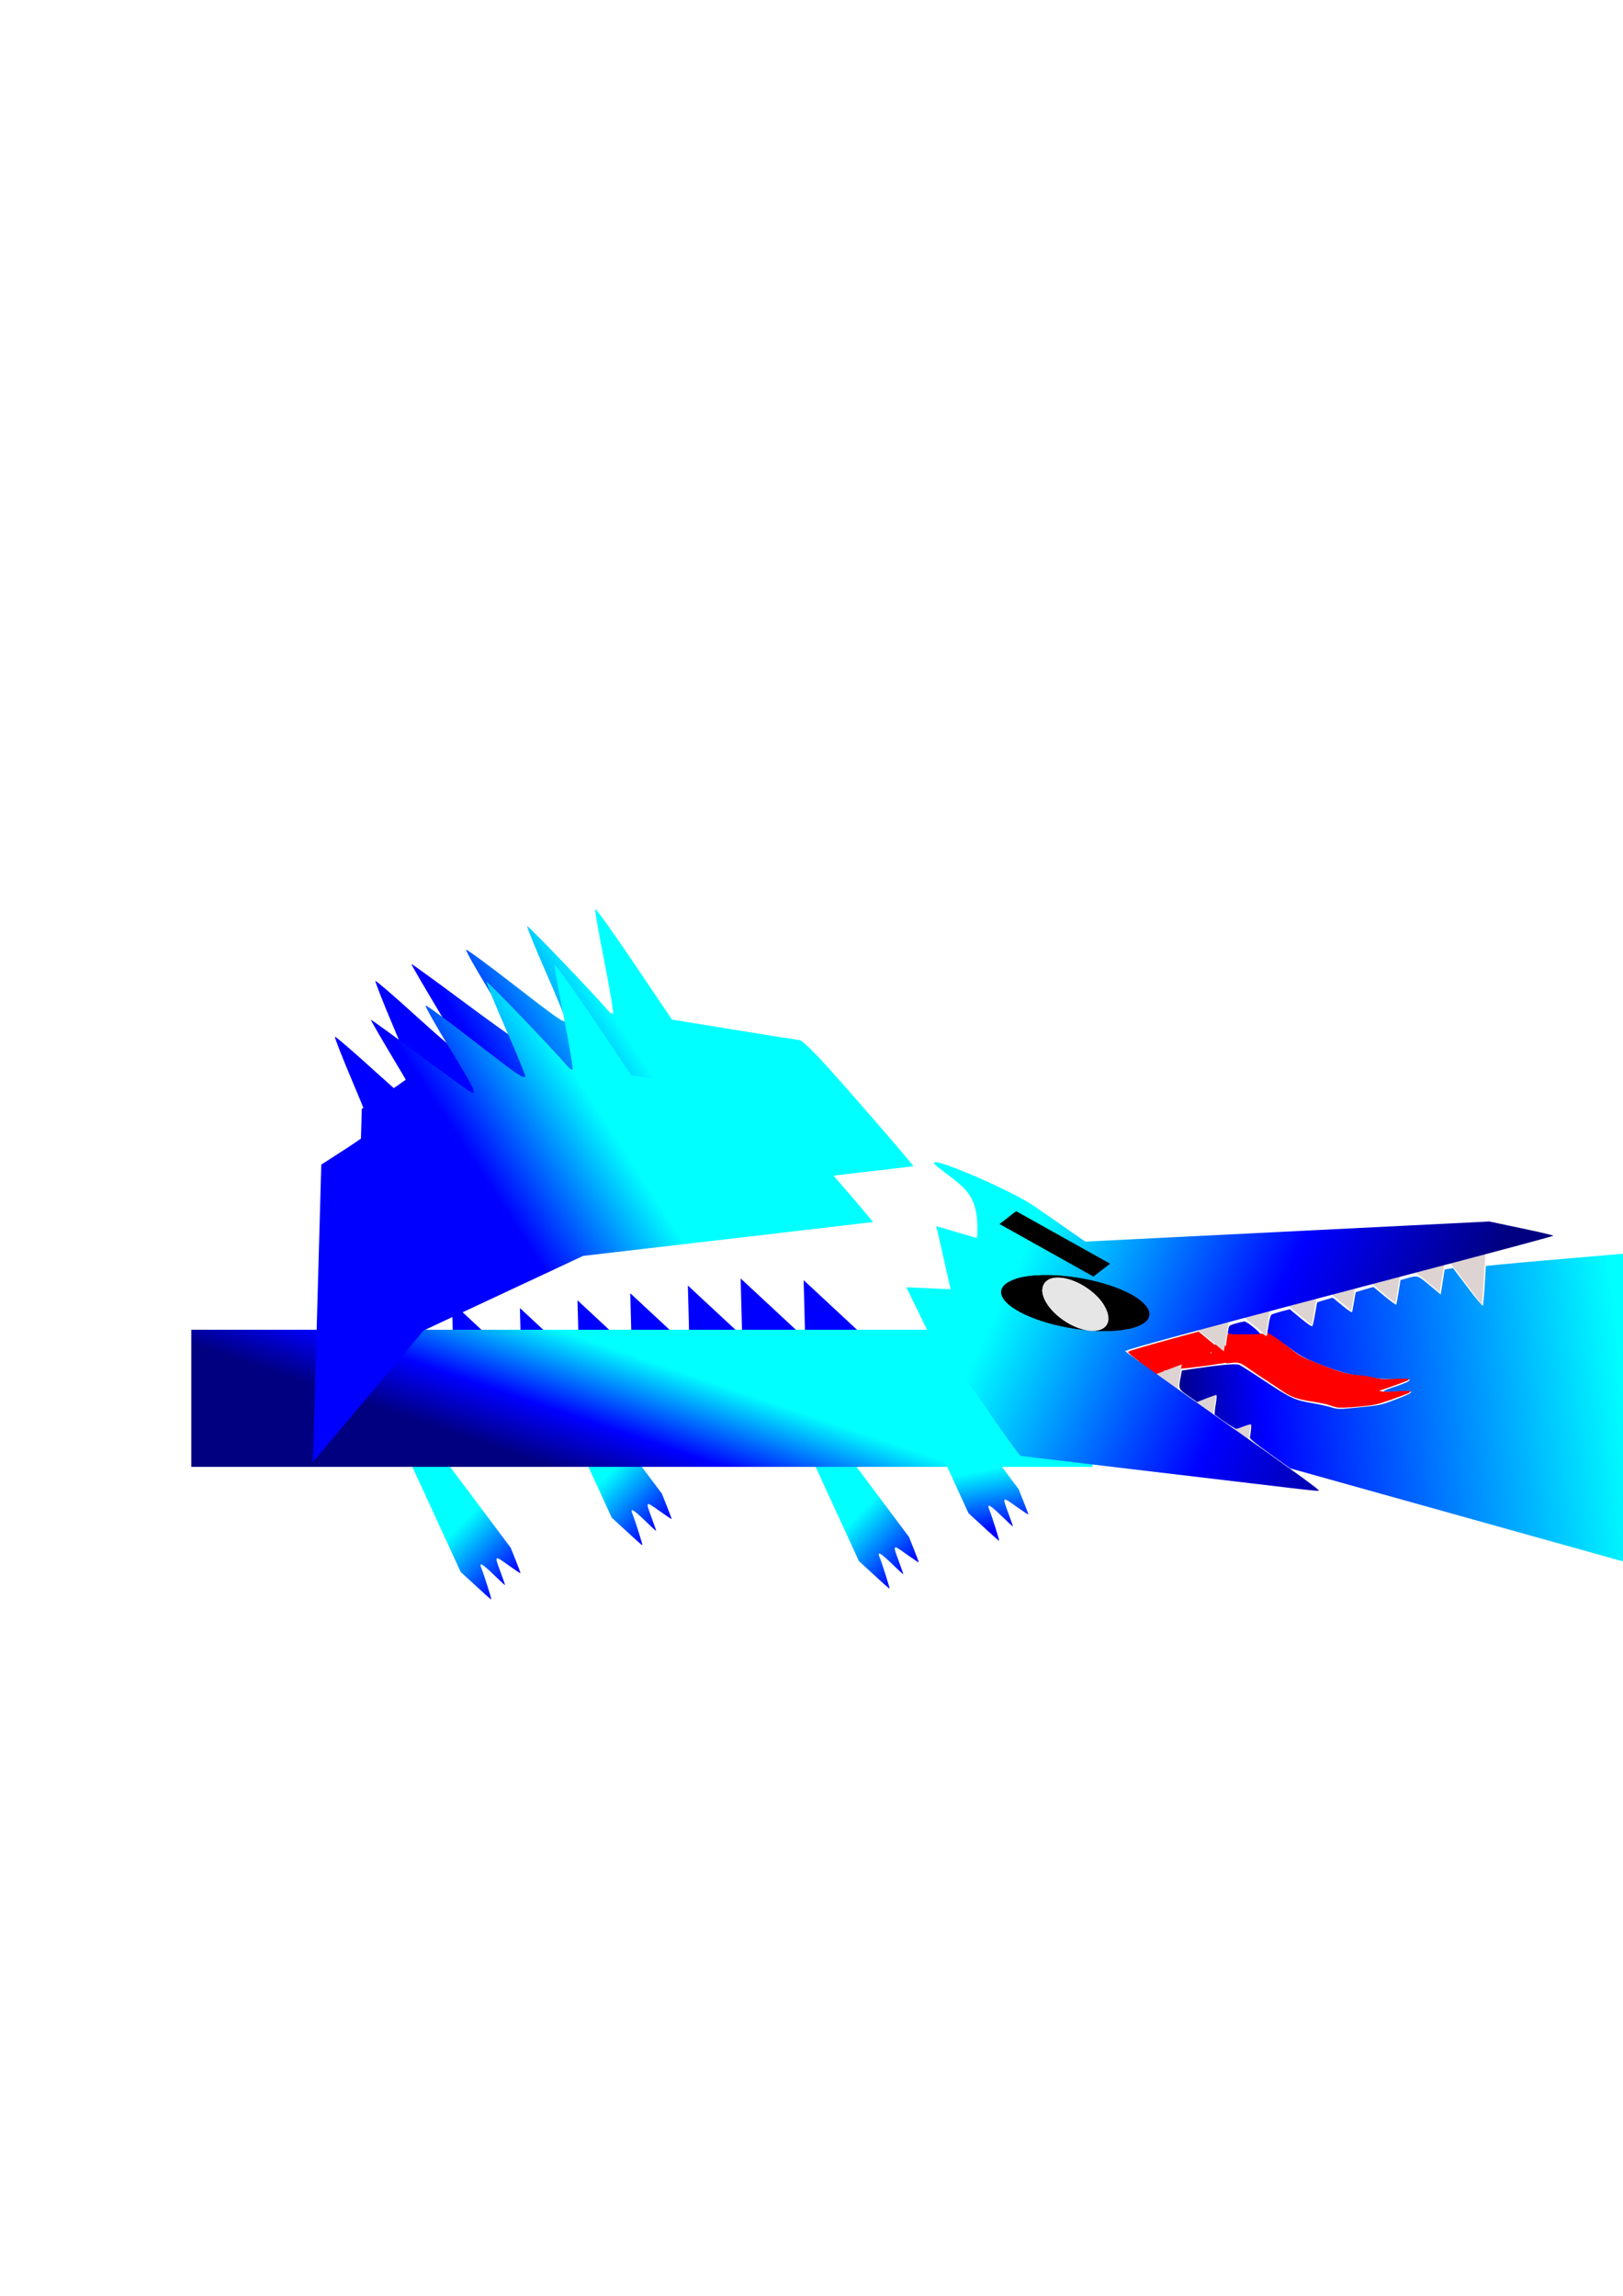 <?xml version="1.0" encoding="UTF-8" standalone="no"?>
<svg
   xmlns:dc="http://purl.org/dc/elements/1.1/"
   xmlns:cc="http://creativecommons.org/ns#"
   xmlns:rdf="http://www.w3.org/1999/02/22-rdf-syntax-ns#"
   xmlns:svg="http://www.w3.org/2000/svg"
   xmlns="http://www.w3.org/2000/svg"
   xmlns:xlink="http://www.w3.org/1999/xlink"
   xmlns:sodipodi="http://sodipodi.sourceforge.net/DTD/sodipodi-0.dtd"
   xmlns:inkscape="http://www.inkscape.org/namespaces/inkscape"
   width="210mm"
   height="297mm"
   viewBox="0 0 210 297"
   version="1.1"
   id="svg8"
   inkscape:version="1.0 (6e3e5246a0, 2020-05-07)"
   sodipodi:docname="Water-Dragon.svg"
   inkscape:export-filename="/home/rajesh/Documents/dax/Water-Dragon.png"
   inkscape:export-xdpi="96"
   inkscape:export-ydpi="96">
  <defs
     id="defs2">
    <linearGradient
       inkscape:collect="always"
       id="linearGradient3425">
      <stop
         style="stop-color:#00ffff;stop-opacity:1;"
         offset="0"
         id="stop3421" />
      <stop
         style="stop-color:#0000ff;stop-opacity:1"
         offset="1"
         id="stop3423" />
    </linearGradient>
    <linearGradient
       inkscape:collect="always"
       id="linearGradient3330">
      <stop
         style="stop-color:#00ffff;stop-opacity:1;"
         offset="0"
         id="stop3326" />
      <stop
         style="stop-color:#0000ff;stop-opacity:1"
         offset="1"
         id="stop3328" />
    </linearGradient>
    <inkscape:path-effect
       effect="spiro"
       id="path-effect3309"
       is_visible="true"
       lpeversion="1" />
    <inkscape:path-effect
       effect="spiro"
       id="path-effect3305"
       is_visible="true"
       lpeversion="1" />
    <inkscape:path-effect
       effect="spiro"
       id="path-effect3301"
       is_visible="true"
       lpeversion="1" />
    <linearGradient
       inkscape:collect="always"
       id="linearGradient3269">
      <stop
         style="stop-color:#000080;stop-opacity:1"
         offset="0"
         id="stop3265" />
      <stop
         id="stop3273"
         offset="0.2"
         style="stop-color:#0000ff;stop-opacity:1" />
      <stop
         style="stop-color:#00ffff;stop-opacity:1"
         offset="1"
         id="stop3267" />
    </linearGradient>
    <linearGradient
       inkscape:collect="always"
       id="linearGradient950">
      <stop
         style="stop-color:#00ffff;stop-opacity:1;"
         offset="0"
         id="stop946" />
      <stop
         id="stop954"
         offset="0.577"
         style="stop-color:#0000ff;stop-opacity:1" />
      <stop
         style="stop-color:#000080;stop-opacity:1"
         offset="1"
         id="stop948" />
    </linearGradient>
    <linearGradient
       inkscape:collect="always"
       id="linearGradient942">
      <stop
         style="stop-color:#00ffff;stop-opacity:1;"
         offset="0"
         id="stop938" />
      <stop
         id="stop956"
         offset="0.584"
         style="stop-color:#0000ff;stop-opacity:1" />
      <stop
         style="stop-color:#000080;stop-opacity:1"
         offset="1"
         id="stop940" />
    </linearGradient>
    <linearGradient
       inkscape:collect="always"
       xlink:href="#linearGradient942"
       id="linearGradient944"
       x1="86.357"
       y1="170.692"
       x2="117.204"
       y2="181.022"
       gradientUnits="userSpaceOnUse" />
    <linearGradient
       inkscape:collect="always"
       xlink:href="#linearGradient950"
       id="linearGradient952"
       x1="-5.17"
       y1="101.977"
       x2="87.139"
       y2="157.296"
       gradientUnits="userSpaceOnUse" />
    <filter
       inkscape:collect="always"
       style="color-interpolation-filters:sRGB"
       id="filter1231"
       x="-0.003"
       width="1.005"
       y="-0.004"
       height="1.009">
      <feGaussianBlur
         inkscape:collect="always"
         stdDeviation="0.164"
         id="feGaussianBlur1233" />
    </filter>
    <linearGradient
       inkscape:collect="always"
       xlink:href="#linearGradient3269"
       id="linearGradient3271"
       x1="112.381"
       y1="158.696"
       x2="536.134"
       y2="157.637"
       gradientUnits="userSpaceOnUse" />
    <linearGradient
       inkscape:collect="always"
       xlink:href="#linearGradient3269"
       id="linearGradient3291"
       gradientUnits="userSpaceOnUse"
       x1="112.381"
       y1="158.696"
       x2="536.134"
       y2="157.637" />
    <linearGradient
       inkscape:collect="always"
       xlink:href="#linearGradient3269"
       id="linearGradient3293"
       gradientUnits="userSpaceOnUse"
       x1="112.381"
       y1="158.696"
       x2="536.134"
       y2="157.637" />
    <linearGradient
       inkscape:collect="always"
       xlink:href="#linearGradient3269"
       id="linearGradient3295"
       gradientUnits="userSpaceOnUse"
       x1="112.381"
       y1="158.696"
       x2="536.134"
       y2="157.637" />
    <linearGradient
       inkscape:collect="always"
       xlink:href="#linearGradient3269"
       id="linearGradient3297"
       gradientUnits="userSpaceOnUse"
       x1="112.381"
       y1="158.696"
       x2="536.134"
       y2="157.637" />
    <linearGradient
       inkscape:collect="always"
       xlink:href="#linearGradient3425"
       id="linearGradient3427"
       x1="-33.529"
       y1="224.232"
       x2="-24.398"
       y2="240.047"
       gradientUnits="userSpaceOnUse"
       gradientTransform="rotate(-15,-74.741,235.133)" />
    <linearGradient
       inkscape:collect="always"
       xlink:href="#linearGradient3425"
       id="linearGradient3437"
       gradientUnits="userSpaceOnUse"
       x1="-33.529"
       y1="224.232"
       x2="-24.398"
       y2="240.047"
       gradientTransform="rotate(-15,-145.821,463.311)" />
    <linearGradient
       inkscape:collect="always"
       xlink:href="#linearGradient3425"
       id="linearGradient3439"
       gradientUnits="userSpaceOnUse"
       x1="-33.529"
       y1="224.232"
       x2="-24.398"
       y2="240.047"
       gradientTransform="rotate(-15,-114.171,612.716)" />
    <linearGradient
       inkscape:collect="always"
       xlink:href="#linearGradient3425"
       id="linearGradient3443"
       gradientUnits="userSpaceOnUse"
       gradientTransform="rotate(-15,-105.649,125.721)"
       x1="-23.245"
       y1="225.247"
       x2="-24.398"
       y2="240.047" />
    <linearGradient
       inkscape:collect="always"
       xlink:href="#linearGradient3330"
       id="linearGradient3460"
       gradientUnits="userSpaceOnUse"
       gradientTransform="matrix(1.107,-0.029,-0.029,1.008,14.689,35.527)"
       x1="-108.381"
       y1="64.006"
       x2="-133.795"
       y2="79.663" />
    <linearGradient
       inkscape:collect="always"
       xlink:href="#linearGradient3330"
       id="linearGradient3466"
       gradientUnits="userSpaceOnUse"
       gradientTransform="matrix(1.107,-0.029,-0.029,1.008,24.765,21.857)"
       x1="-108.381"
       y1="64.006"
       x2="-133.795"
       y2="79.663" />
  </defs>
  <sodipodi:namedview
     id="base"
     pagecolor="#ffffff"
     bordercolor="#666666"
     borderopacity="1.0"
     inkscape:pageopacity="0.0"
     inkscape:pageshadow="2"
     inkscape:zoom="1.7980178"
     inkscape:cx="590.53998"
     inkscape:cy="603.33235"
     inkscape:document-units="mm"
     inkscape:current-layer="layer1"
     inkscape:document-rotation="0"
     showgrid="false"
     borderlayer="false"
     showborder="false"
     inkscape:showpageshadow="true"
     inkscape:window-width="1846"
     inkscape:window-height="1016"
     inkscape:window-x="74"
     inkscape:window-y="27"
     inkscape:window-maximized="1"
     inkscape:snap-nodes="true"
     inkscape:object-paths="true"
     inkscape:snap-intersection-paths="true"
     inkscape:snap-smooth-nodes="true"
     inkscape:snap-midpoints="true" />
  <g
     inkscape:label="Layer 1"
     inkscape:groupmode="layer"
     id="layer1">
    <g
       id="g1632"
       transform="matrix(0.666,0,0,0.676,60.531,58.448)">
      <g
         id="g1087"
         transform="matrix(0.781,0,0,0.781,104.002,37.64)">
        <path
           style="fill:url(#linearGradient3466);fill-opacity:1;stroke-width:2.019"
           d="m -160.577,149.233 1.037,-36.436 6.27,-3.984 c 3.449,-2.191 6.278,-4.247 6.287,-4.567 0.01,-0.321 -2.106,-5.524 -4.7,-11.564 -2.595,-6.04 -4.602,-11.087 -4.46,-11.216 0.142,-0.129 4.918,3.94 10.613,9.044 5.695,5.104 10.625,9.191 10.955,9.083 0.33,-0.108 -2.411,-5.141 -6.091,-11.184 -3.68,-6.043 -6.622,-11.04 -6.538,-11.105 0.084,-0.065 5.705,3.948 12.491,8.916 6.786,4.968 12.528,9.033 12.759,9.033 0.96,-0.002 0.157,-1.557 -5.748,-11.125 -3.409,-5.524 -6.065,-10.165 -5.902,-10.314 0.163,-0.149 5.429,3.655 11.702,8.452 11.088,8.478 12.553,9.483 13.101,8.983 0.144,-0.131 -1.993,-5.304 -4.749,-11.496 -2.756,-6.191 -4.935,-11.452 -4.841,-11.691 0.137,-0.351 16.671,16.63 20.098,20.642 0.501,0.587 1.062,0.929 1.247,0.76 0.185,-0.169 -0.777,-5.866 -2.138,-12.662 -1.361,-6.795 -2.396,-12.616 -2.3,-12.934 0.096,-0.319 4.431,5.639 9.635,13.24 l 9.461,13.819 15.546,2.502 c 8.55,1.376 15.851,2.506 16.225,2.51 0.373,0.004 2.554,1.966 4.846,4.359 4.393,4.587 23.704,26.491 23.426,26.572 -0.089,0.026 -16.338,1.902 -36.108,4.17 l -35.945,4.123 -19.854,9.143 -19.854,9.143 -10.714,12.548 c -5.892,6.901 -12.082,14.152 -13.754,16.112 l -3.04,3.564 1.037,-36.436 z"
           id="path3464" />
        <g
           id="g1020">
          <path
             style="fill:url(#linearGradient3439);fill-opacity:1;stroke-width:1"
             d="m -128.662,231.939 c -0.681,-0.606 -2.374,-2.13 -3.762,-3.387 l -2.525,-2.285 -7.176,-15.385 -7.176,-15.385 3.174,-0.927 c 2.291,-0.669 3.251,-0.855 3.45,-0.667 0.152,0.143 4.757,6.155 10.232,13.359 l 9.956,13.099 1.243,3.07 c 0.684,1.688 1.217,3.114 1.186,3.168 -0.031,0.054 -1.414,-0.854 -3.072,-2.017 -3.5,-2.454 -3.474,-2.483 -1.795,1.989 0.59,1.572 1.048,2.896 1.018,2.941 -0.03,0.045 -1.299,-1.107 -2.818,-2.562 -2.879,-2.755 -3.769,-3.209 -3.051,-1.554 0.523,1.206 2.579,7.596 2.453,7.624 -0.054,0.011 -0.655,-0.474 -1.335,-1.08 z"
             id="path3429" />
          <path
             id="path3431"
             d="m -91.072,218.656 c -0.681,-0.606 -2.374,-2.13 -3.762,-3.387 l -2.525,-2.285 -7.176,-15.385 -7.176,-15.385 3.174,-0.927 c 2.291,-0.669 3.251,-0.855 3.45,-0.667 0.152,0.143 4.757,6.155 10.232,13.359 l 9.956,13.099 1.243,3.07 c 0.684,1.688 1.217,3.114 1.186,3.168 -0.031,0.054 -1.414,-0.854 -3.072,-2.017 -3.5,-2.454 -3.474,-2.483 -1.795,1.989 0.59,1.572 1.048,2.896 1.018,2.941 -0.03,0.045 -1.299,-1.107 -2.818,-2.562 -2.879,-2.755 -3.769,-3.209 -3.051,-1.554 0.523,1.206 2.579,7.596 2.453,7.624 -0.054,0.011 -0.655,-0.474 -1.335,-1.08 z"
             style="fill:url(#linearGradient3437);fill-opacity:1;stroke-width:1" />
          <path
             id="path3419"
             d="m -29.593,229.278 c -0.681,-0.606 -2.374,-2.13 -3.762,-3.387 l -2.525,-2.285 -7.176,-15.385 -7.176,-15.385 3.174,-0.927 c 2.291,-0.669 3.251,-0.855 3.45,-0.667 0.152,0.143 4.757,6.155 10.232,13.359 l 9.956,13.099 1.243,3.07 c 0.684,1.688 1.217,3.114 1.186,3.168 -0.031,0.054 -1.414,-0.854 -3.072,-2.017 -3.5,-2.454 -3.474,-2.483 -1.795,1.989 0.59,1.572 1.048,2.896 1.018,2.941 -0.03,0.045 -1.299,-1.107 -2.818,-2.562 -2.879,-2.755 -3.769,-3.209 -3.051,-1.554 0.523,1.206 2.579,7.596 2.453,7.624 -0.054,0.011 -0.655,-0.474 -1.335,-1.08 z"
             style="fill:url(#linearGradient3427);fill-opacity:1;stroke-width:1" />
          <g
             transform="rotate(45,-64.174,155.307)"
             id="g3324">
            <path
               sodipodi:type="star"
               style="fill:#0000ff;fill-opacity:1;stroke-width:1"
               id="path3275"
               sodipodi:sides="3"
               sodipodi:cx="-66.946884"
               sodipodi:cy="115.19872"
               sodipodi:r1="22.141718"
               sodipodi:r2="9.5530586"
               sodipodi:arg1="-2.6867895"
               sodipodi:arg2="-1.6395919"
               inkscape:flatsided="true"
               inkscape:rounded="0"
               inkscape:randomized="0"
               d="m -86.838,105.472 38.26,-2.636 -16.847,34.452 z"
               inkscape:transform-center-x="-2.4725143"
               inkscape:transform-center-y="1.5774141"
               transform="matrix(1,0,0,0.638,32.578,77.357)" />
            <path
               transform="matrix(1,0,0,0.638,21.195,88.138)"
               inkscape:transform-center-y="1.5774141"
               inkscape:transform-center-x="-2.4725143"
               d="m -86.838,105.472 38.26,-2.636 -16.847,34.452 z"
               inkscape:randomized="0"
               inkscape:rounded="0"
               inkscape:flatsided="true"
               sodipodi:arg2="-1.6395919"
               sodipodi:arg1="-2.6867895"
               sodipodi:r2="9.5530586"
               sodipodi:r1="22.141718"
               sodipodi:cy="115.19872"
               sodipodi:cx="-66.946884"
               sodipodi:sides="3"
               id="path3277"
               style="fill:#0000ff;fill-opacity:1;stroke-width:1"
               sodipodi:type="star" />
            <path
               sodipodi:type="star"
               style="fill:#0000ff;fill-opacity:1;stroke-width:1"
               id="path3279"
               sodipodi:sides="3"
               sodipodi:cx="-66.946884"
               sodipodi:cy="115.19872"
               sodipodi:r1="22.141718"
               sodipodi:r2="9.5530586"
               sodipodi:arg1="-2.6867895"
               sodipodi:arg2="-1.6395919"
               inkscape:flatsided="true"
               inkscape:rounded="0"
               inkscape:randomized="0"
               d="m -86.838,105.472 38.26,-2.636 -16.847,34.452 z"
               inkscape:transform-center-x="-2.4725143"
               inkscape:transform-center-y="1.5774141"
               transform="matrix(1,0,0,0.638,13.14,98.648)" />
            <path
               transform="matrix(1,0,0,0.638,-12.498,132.098)"
               inkscape:transform-center-y="1.5774141"
               inkscape:transform-center-x="-2.4725143"
               d="m -86.838,105.472 38.26,-2.636 -16.847,34.452 z"
               inkscape:randomized="0"
               inkscape:rounded="0"
               inkscape:flatsided="true"
               sodipodi:arg2="-1.6395919"
               sodipodi:arg1="-2.6867895"
               sodipodi:r2="9.5530586"
               sodipodi:r1="22.141718"
               sodipodi:cy="115.19872"
               sodipodi:cx="-66.946884"
               sodipodi:sides="3"
               id="path3285"
               style="fill:#0000ff;fill-opacity:1;stroke-width:1"
               sodipodi:type="star" />
            <path
               transform="matrix(1,0,0,0.638,4.349,110.118)"
               inkscape:transform-center-y="1.5774141"
               inkscape:transform-center-x="-2.4725143"
               d="m -86.838,105.472 38.26,-2.636 -16.847,34.452 z"
               inkscape:randomized="0"
               inkscape:rounded="0"
               inkscape:flatsided="true"
               sodipodi:arg2="-1.6395919"
               sodipodi:arg1="-2.6867895"
               sodipodi:r2="9.5530586"
               sodipodi:r1="22.141718"
               sodipodi:cy="115.19872"
               sodipodi:cx="-66.946884"
               sodipodi:sides="3"
               id="path3281"
               style="fill:#0000ff;fill-opacity:1;stroke-width:1"
               sodipodi:type="star" />
            <path
               sodipodi:type="star"
               style="fill:#0000ff;fill-opacity:1;stroke-width:1"
               id="path3283"
               sodipodi:sides="3"
               sodipodi:cx="-66.946884"
               sodipodi:cy="115.19872"
               sodipodi:r1="22.141718"
               sodipodi:r2="9.5530586"
               sodipodi:arg1="-2.6867895"
               sodipodi:arg2="-1.6395919"
               inkscape:flatsided="true"
               inkscape:rounded="0"
               inkscape:randomized="0"
               d="m -86.838,105.472 38.26,-2.636 -16.847,34.452 z"
               inkscape:transform-center-x="-2.4725143"
               inkscape:transform-center-y="1.5774141"
               transform="matrix(1,0,0,0.638,-3.707,120.628)" />
            <path
               sodipodi:type="star"
               style="fill:#0000ff;fill-opacity:1;stroke-width:1"
               id="path3287"
               sodipodi:sides="3"
               sodipodi:cx="-66.946884"
               sodipodi:cy="115.19872"
               sodipodi:r1="22.141718"
               sodipodi:r2="9.5530586"
               sodipodi:arg1="-2.6867895"
               sodipodi:arg2="-1.6395919"
               inkscape:flatsided="true"
               inkscape:rounded="0"
               inkscape:randomized="0"
               d="m -86.838,105.472 38.26,-2.636 -16.847,34.452 z"
               inkscape:transform-center-x="-2.4725143"
               inkscape:transform-center-y="1.5774141"
               transform="matrix(1,0,0,0.638,-25.427,143.059)" />
            <path
               transform="matrix(1,0,0,0.638,-35.455,155.508)"
               inkscape:transform-center-y="1.5774141"
               inkscape:transform-center-x="-2.4725143"
               d="m -86.838,105.472 38.26,-2.636 -16.847,34.452 z"
               inkscape:randomized="0"
               inkscape:rounded="0"
               inkscape:flatsided="true"
               sodipodi:arg2="-1.6395919"
               sodipodi:arg1="-2.6867895"
               sodipodi:r2="9.5530586"
               sodipodi:r1="22.141718"
               sodipodi:cy="115.19872"
               sodipodi:cx="-66.946884"
               sodipodi:sides="3"
               id="path3289"
               style="fill:#0000ff;fill-opacity:1;stroke-width:1"
               sodipodi:type="star" />
            <rect
               style="fill:url(#linearGradient944);fill-opacity:1;stroke-width:1.343"
               id="rect936"
               width="33.596"
               height="224.155"
               x="76.066"
               y="68.823"
               transform="rotate(45)" />
          </g>
          <path
             style="fill:url(#linearGradient3460);fill-opacity:1;stroke-width:2.019"
             d="m -170.653,162.902 1.037,-36.436 6.27,-3.984 c 3.449,-2.191 6.278,-4.247 6.287,-4.567 0.01,-0.321 -2.106,-5.524 -4.7,-11.564 -2.595,-6.04 -4.602,-11.087 -4.46,-11.216 0.142,-0.129 4.918,3.94 10.613,9.044 5.695,5.104 10.625,9.191 10.955,9.083 0.33,-0.108 -2.411,-5.141 -6.091,-11.184 -3.68,-6.043 -6.622,-11.04 -6.538,-11.105 0.084,-0.065 5.705,3.948 12.491,8.916 6.786,4.968 12.528,9.033 12.759,9.033 0.96,-0.002 0.157,-1.557 -5.748,-11.125 -3.409,-5.524 -6.065,-10.165 -5.902,-10.314 0.163,-0.149 5.429,3.655 11.702,8.452 11.088,8.478 12.553,9.483 13.101,8.983 0.144,-0.131 -1.993,-5.304 -4.749,-11.496 -2.756,-6.191 -4.935,-11.452 -4.841,-11.691 0.137,-0.351 16.671,16.63 20.098,20.642 0.501,0.587 1.062,0.929 1.247,0.76 0.185,-0.169 -0.777,-5.866 -2.138,-12.662 -1.361,-6.795 -2.396,-12.616 -2.3,-12.934 0.096,-0.319 4.431,5.639 9.635,13.24 l 9.461,13.819 15.546,2.502 c 8.55,1.376 15.851,2.506 16.225,2.51 0.373,0.004 2.554,1.966 4.846,4.359 4.393,4.587 23.704,26.491 23.426,26.572 -0.089,0.026 -16.338,1.902 -36.108,4.17 l -35.945,4.123 -19.854,9.143 -19.854,9.143 -10.714,12.548 c -5.892,6.901 -12.082,14.152 -13.754,16.112 l -3.04,3.564 1.037,-36.436 z"
             id="path3458" />
          <g
             transform="rotate(-5.606,504.38,40.136)"
             id="g3383">
            <g
               id="g1209">
              <g
                 id="g1186">
                <g
                   id="g1164">
                  <g
                     id="g1143">
                    <g
                       id="g1123">
                      <g
                         id="g1104">
                        <g
                           id="g1086">
                          <g
                             id="g1069">
                            <g
                               id="g1053">
                              <g
                                 id="g1038">
                                <g
                                   id="g1024">
                                <g
                                   id="g1011">
                                <g
                                   id="g999">
                                <g
                                   id="g928">
                                <path
                                   sodipodi:type="star"
                                   style="fill:#ff0000;stroke-width:1"
                                   id="path910"
                                   sodipodi:sides="3"
                                   sodipodi:cx="43.230919"
                                   sodipodi:cy="128.32243"
                                   sodipodi:r1="4.4081488"
                                   sodipodi:r2="2.2040744"
                                   sodipodi:arg1="0.52359878"
                                   sodipodi:arg2="1.5707963"
                                   inkscape:flatsided="true"
                                   inkscape:rounded="0"
                                   inkscape:randomized="0"
                                   d="m 47.048,130.527 -7.635,0 3.818,-6.612 z"
                                   inkscape:transform-center-x="-1.1565686e-06"
                                   inkscape:transform-center-y="-1.1020384" />
                                <path
                                   inkscape:transform-center-y="-1.1020384"
                                   inkscape:transform-center-x="-1.1565686e-06"
                                   d="m 30.466,133.793 -7.635,0 3.818,-6.612 z"
                                   inkscape:randomized="0"
                                   inkscape:rounded="0"
                                   inkscape:flatsided="true"
                                   sodipodi:arg2="1.5707963"
                                   sodipodi:arg1="0.52359878"
                                   sodipodi:r2="2.2040744"
                                   sodipodi:r1="4.4081488"
                                   sodipodi:cy="131.58937"
                                   sodipodi:cx="26.648663"
                                   sodipodi:sides="3"
                                   id="path912"
                                   style="fill:#ff0000;stroke-width:1"
                                   sodipodi:type="star" />
                                <g
                                   id="g908"
                                   transform="translate(0,3.082)">
                                <path
                                   style="fill:#ff0000;stroke-width:3.78"
                                   d="m 267.06,532.11 c -2.2,-0.696 -5.394,-1.992 -7.097,-2.88 -1.703,-0.888 -8.678,-3.023 -15.5,-4.744 -13.824,-3.488 -19.193,-6.033 -27.643,-13.104 -3.168,-2.651 -9.36,-7.616 -13.76,-11.034 -4.4,-3.418 -10.7,-8.543 -14,-11.388 -7.823,-6.745 -9.322,-7.451 -15.82,-7.451 h -5.451 l 1.963,-7.818 1.963,-7.818 10.172,1.27 c 5.595,0.699 12.929,1.292 16.3,1.318 4.18,0.033 6.523,0.525 7.372,1.548 1.587,1.913 3,1.924 3,0.025 0,-3.214 5.766,0.839 17,11.949 10.081,9.971 12.672,11.952 21,16.065 5.225,2.58 13.787,6.851 19.026,9.491 9.436,4.754 16.889,7.144 26.389,8.461 2.703,0.375 8.472,1.993 12.818,3.595 7.156,2.639 9.078,2.914 20.335,2.914 11.952,0 14.721,0.737 10.682,2.841 -0.963,0.502 -8.578,2.542 -16.924,4.535 -14.338,3.424 -16.073,3.62 -31.5,3.556 -10.205,-0.042 -17.826,-0.541 -20.326,-1.332 z"
                                   id="path904"
                                   transform="scale(0.265)" />
                                <path
                                   style="fill:#ff0000;stroke-width:3.78"
                                   d="m 82.723,479.839 c -3.46,-3.082 -5.924,-5.946 -5.477,-6.365 0.854,-0.8 17.106,-3.825 48.684,-9.06 l 18.87,-3.129 9.906,9.862 9.906,9.862 -11.276,0.618 c -6.202,0.34 -22.204,0.678 -35.561,0.75 -19.49,0.106 -24.727,0.421 -26.523,1.598 -2.116,1.387 -2.582,1.161 -8.528,-4.136 z"
                                   id="path906"
                                   transform="scale(0.265)" />
                                </g>
                                <g
                                   id="g902">
                                <path
                                   transform="scale(0.265)"
                                   id="path896"
                                   d="m 267.06,532.11 c -2.2,-0.696 -5.394,-1.992 -7.097,-2.88 -1.703,-0.888 -8.678,-3.023 -15.5,-4.744 -13.824,-3.488 -19.193,-6.033 -27.643,-13.104 -3.168,-2.651 -9.36,-7.616 -13.76,-11.034 -4.4,-3.418 -10.7,-8.543 -14,-11.388 -7.823,-6.745 -9.322,-7.451 -15.82,-7.451 h -5.451 l 1.963,-7.818 1.963,-7.818 10.172,1.27 c 5.595,0.699 12.929,1.292 16.3,1.318 4.18,0.033 6.523,0.525 7.372,1.548 1.587,1.913 3,1.924 3,0.025 0,-3.214 5.766,0.839 17,11.949 10.081,9.971 12.672,11.952 21,16.065 5.225,2.58 13.787,6.851 19.026,9.491 9.436,4.754 16.889,7.144 26.389,8.461 2.703,0.375 8.472,1.993 12.818,3.595 7.156,2.639 9.078,2.914 20.335,2.914 11.952,0 14.721,0.737 10.682,2.841 -0.963,0.502 -8.578,2.542 -16.924,4.535 -14.338,3.424 -16.073,3.62 -31.5,3.556 -10.205,-0.042 -17.826,-0.541 -20.326,-1.332 z"
                                   style="fill:#ff0000;stroke-width:3.78" />
                                <path
                                   transform="scale(0.265)"
                                   id="path898"
                                   d="m 82.723,479.839 c -3.46,-3.082 -5.924,-5.946 -5.477,-6.365 0.854,-0.8 17.106,-3.825 48.684,-9.06 l 18.87,-3.129 9.906,9.862 9.906,9.862 -11.276,0.618 c -6.202,0.34 -22.204,0.678 -35.561,0.75 -19.49,0.106 -24.727,0.421 -26.523,1.598 -2.116,1.387 -2.582,1.161 -8.528,-4.136 z"
                                   style="fill:#ff0000;stroke-width:3.78" />
                                </g>
                                </g>
                                </g>
                                </g>
                                </g>
                              </g>
                            </g>
                          </g>
                        </g>
                      </g>
                    </g>
                  </g>
                </g>
              </g>
            </g>
            <path
               sodipodi:type="star"
               style="fill:#ded3d3;fill-opacity:1;stroke-width:1"
               id="path860"
               sodipodi:sides="3"
               sodipodi:cx="28.878775"
               sodipodi:cy="134.38705"
               sodipodi:r1="6.4460149"
               sodipodi:r2="3.2230079"
               sodipodi:arg1="-0.78539816"
               sodipodi:arg2="0.26179939"
               inkscape:flatsided="true"
               inkscape:rounded="0"
               inkscape:randomized="0"
               d="m 33.437,129.829 -2.89,10.784 -7.895,-7.895 z"
               inkscape:transform-center-x="0.83417457"
               inkscape:transform-center-y="0.8341749" />
            <path
               inkscape:transform-center-y="0.8341749"
               inkscape:transform-center-x="0.83417457"
               d="m 41.332,137.724 -2.89,10.784 -7.895,-7.895 z"
               inkscape:randomized="0"
               inkscape:rounded="0"
               inkscape:flatsided="true"
               sodipodi:arg2="0.26179939"
               sodipodi:arg1="-0.78539816"
               sodipodi:r2="3.2230079"
               sodipodi:r1="6.4460149"
               sodipodi:cy="142.28178"
               sodipodi:cx="36.773499"
               sodipodi:sides="3"
               id="path862"
               style="fill:#ded3d3;fill-opacity:1;stroke-width:1"
               sodipodi:type="star" />
            <path
               sodipodi:type="star"
               style="fill:#ded3d3;fill-opacity:1;stroke-width:1"
               id="path864"
               sodipodi:sides="3"
               sodipodi:cx="44.668221"
               sodipodi:cy="150.17651"
               sodipodi:r1="6.4460149"
               sodipodi:r2="3.2230079"
               sodipodi:arg1="-0.78539816"
               sodipodi:arg2="0.26179939"
               inkscape:flatsided="true"
               inkscape:rounded="0"
               inkscape:randomized="0"
               d="m 49.226,145.618 -2.89,10.784 -7.895,-7.895 z"
               inkscape:transform-center-x="0.83417457"
               inkscape:transform-center-y="0.8341749" />
            <path
               inkscape:transform-center-y="6.5718905"
               inkscape:transform-center-x="-4.1417969"
               d="m 53.818,-135.216 -2.89,10.784 -7.895,-7.895 z"
               inkscape:randomized="0"
               inkscape:rounded="0"
               inkscape:flatsided="true"
               sodipodi:arg2="0.26179939"
               sodipodi:arg1="-0.78539816"
               sodipodi:r2="3.2230079"
               sodipodi:r1="6.4460149"
               sodipodi:cy="-130.65765"
               sodipodi:cx="49.25988"
               sodipodi:sides="3"
               id="path866"
               style="fill:#ded3d3;fill-opacity:1;stroke-width:1"
               sodipodi:type="star"
               transform="matrix(0.866,0.5,0.5,-0.866,65.15,-16.31)" />
            <path
               transform="matrix(0.866,0.5,0.5,-0.866,75.935,-19.2)"
               sodipodi:type="star"
               style="fill:#ded3d3;fill-opacity:1;stroke-width:1"
               id="path868"
               sodipodi:sides="3"
               sodipodi:cx="49.25988"
               sodipodi:cy="-130.65765"
               sodipodi:r1="6.4460149"
               sodipodi:r2="3.2230079"
               sodipodi:arg1="-0.78539816"
               sodipodi:arg2="0.26179939"
               inkscape:flatsided="true"
               inkscape:rounded="0"
               inkscape:randomized="0"
               d="m 53.818,-135.216 -2.89,10.784 -7.895,-7.895 z"
               inkscape:transform-center-x="-4.1417969"
               inkscape:transform-center-y="6.5718905" />
            <path
               inkscape:transform-center-y="7.4366594"
               inkscape:transform-center-x="-4.6867993"
               d="m 53.818,-135.216 -2.89,10.784 -7.895,-7.895 z"
               inkscape:randomized="0"
               inkscape:rounded="0"
               inkscape:flatsided="true"
               sodipodi:arg2="0.26179939"
               sodipodi:arg1="-0.78539816"
               sodipodi:r2="3.2230079"
               sodipodi:r1="6.4460149"
               sodipodi:cy="-130.65765"
               sodipodi:cx="49.25988"
               sodipodi:sides="3"
               id="path870"
               style="fill:#ded3d3;fill-opacity:1;stroke-width:1"
               sodipodi:type="star"
               transform="matrix(0.98,0.566,0.566,-0.98,90.357,-39.465)" />
            <path
               transform="matrix(0.866,0.5,0.5,-0.866,97.688,-23.13)"
               sodipodi:type="star"
               style="fill:#ded3d3;fill-opacity:1;stroke-width:1"
               id="path872"
               sodipodi:sides="3"
               sodipodi:cx="49.25988"
               sodipodi:cy="-130.65765"
               sodipodi:r1="6.4460149"
               sodipodi:r2="3.2230079"
               sodipodi:arg1="-0.78539816"
               sodipodi:arg2="0.26179939"
               inkscape:flatsided="true"
               inkscape:rounded="0"
               inkscape:randomized="0"
               d="m 53.818,-135.216 -2.89,10.784 -7.895,-7.895 z"
               inkscape:transform-center-x="-4.1417969"
               inkscape:transform-center-y="6.5718905" />
            <path
               inkscape:transform-center-y="6.5718905"
               inkscape:transform-center-x="-4.1417969"
               d="m 53.818,-135.216 -2.89,10.784 -7.895,-7.895 z"
               inkscape:randomized="0"
               inkscape:rounded="0"
               inkscape:flatsided="true"
               sodipodi:arg2="0.26179939"
               sodipodi:arg1="-0.78539816"
               sodipodi:r2="3.2230079"
               sodipodi:r1="6.4460149"
               sodipodi:cy="-130.65765"
               sodipodi:cx="49.25988"
               sodipodi:sides="3"
               id="path874"
               style="fill:#ded3d3;fill-opacity:1;stroke-width:1"
               sodipodi:type="star"
               transform="matrix(0.866,0.5,0.5,-0.866,108.789,-23.854)" />
            <path
               transform="matrix(0.866,0.5,0.5,-0.866,119.99,-25.49)"
               sodipodi:type="star"
               style="fill:#ded3d3;fill-opacity:1;stroke-width:1"
               id="path876"
               sodipodi:sides="3"
               sodipodi:cx="49.25988"
               sodipodi:cy="-130.65765"
               sodipodi:r1="6.4460149"
               sodipodi:r2="3.2230079"
               sodipodi:arg1="-0.78539816"
               sodipodi:arg2="0.26179939"
               inkscape:flatsided="true"
               inkscape:rounded="0"
               inkscape:randomized="0"
               d="m 53.818,-135.216 -2.89,10.784 -7.895,-7.895 z"
               inkscape:transform-center-x="-4.1417969"
               inkscape:transform-center-y="6.5718905" />
            <path
               inkscape:transform-center-y="10.536387"
               inkscape:transform-center-x="-4.1417969"
               d="m 53.818,-135.216 -2.89,10.784 -7.895,-7.895 z"
               inkscape:randomized="0"
               inkscape:rounded="0"
               inkscape:flatsided="true"
               sodipodi:arg2="0.26179939"
               sodipodi:arg1="-0.78539816"
               sodipodi:r2="3.2230079"
               sodipodi:r1="6.4460149"
               sodipodi:cy="-130.65765"
               sodipodi:cx="49.25988"
               sodipodi:sides="3"
               id="path878"
               style="fill:#ded3d3;fill-opacity:1;stroke-width:1"
               sodipodi:type="star"
               transform="matrix(0.866,0.802,0.5,-1.388,130.189,-108.219)" />
            <path
               transform="matrix(1.483,-0.397,0.369,1.378,55.695,-43.852)"
               inkscape:transform-center-y="5.0745785"
               inkscape:transform-center-x="-0.19916057"
               d="m -80.721,84.286 25.787,11.877 -23.179,16.393 z"
               inkscape:randomized="0"
               inkscape:rounded="0"
               inkscape:flatsided="true"
               sodipodi:arg2="-1.1391622"
               sodipodi:arg1="-2.1863598"
               sodipodi:r2="7.3192897"
               sodipodi:r1="16.391291"
               sodipodi:cy="97.668823"
               sodipodi:cx="-71.256081"
               sodipodi:sides="3"
               id="path934"
               style="fill:#00ffff;stroke-width:1"
               sodipodi:type="star" />
            <path
               sodipodi:type="star"
               style="fill:#00ffff;stroke-width:1"
               id="path932"
               sodipodi:sides="3"
               sodipodi:cx="-71.256081"
               sodipodi:cy="97.668823"
               sodipodi:r1="12.240767"
               sodipodi:r2="7.3192897"
               sodipodi:arg1="-2.2137099"
               sodipodi:arg2="-1.1665123"
               inkscape:flatsided="true"
               inkscape:rounded="0"
               inkscape:randomized="0"
               d="m -78.595,87.872 19.492,8.34 -16.969,12.711 z"
               inkscape:transform-center-x="-2.9084468"
               inkscape:transform-center-y="2.7022622"
               transform="matrix(1.535,0,0,1.426,96.61,-35.128)" />
            <g
               id="g3263"
               style="fill:url(#linearGradient3271);fill-opacity:1"
               transform="translate(-0.05,0.205)">
              <g
                 style="fill:url(#linearGradient3295);fill-opacity:1"
                 id="g1291">
                <path
                   style="fill:url(#linearGradient3291);fill-opacity:1;stroke-width:3.78"
                   d="M 423.344,673.585 218.304,594.854 200.568,579.554 c -12.466,-10.754 -17.593,-15.783 -17.255,-16.923 1.702,-5.733 2.737,-11.29 2.203,-11.825 -0.344,-0.344 -3.32,0.123 -6.613,1.038 -3.293,0.915 -6.64,1.665 -7.439,1.665 -1.113,0 -11.818,-8.473 -18.798,-14.878 -0.395,-0.363 0.362,-4.589 1.683,-9.391 1.671,-6.072 2.04,-8.731 1.212,-8.731 -0.655,0 -5.064,1.066 -9.8,2.369 l -8.609,2.369 -7.731,-6.557 c -8.644,-7.331 -8.563,-7.034 -5.068,-18.774 l 1.517,-5.094 14.258,-0.652 c 22.975,-1.051 36.94,-0.813 39.798,0.679 1.397,0.729 11.747,8.726 23,17.77 22.157,17.808 25.838,19.925 42.421,24.388 5.479,1.475 12.904,3.879 16.5,5.342 6.331,2.577 7.171,2.66 26.538,2.647 19.801,-0.014 20.138,-0.05 33.868,-3.668 20.32,-5.354 20.972,-7.135 2.801,-7.646 -6.418,-0.18 -12.018,-0.664 -12.444,-1.074 -0.426,-0.41 2.724,-1.507 7,-2.437 22.539,-4.902 23.948,-7.07 5.253,-8.086 -9.709,-0.528 -14.821,-1.32 -20.098,-3.115 -3.892,-1.324 -9.845,-2.89 -13.229,-3.48 -10.335,-1.803 -18.434,-4.884 -35.789,-13.614 -15.93,-8.013 -17.195,-8.876 -29.748,-20.299 -7.211,-6.562 -14.044,-12.227 -15.185,-12.589 -1.36,-0.432 -1.867,-1.196 -1.474,-2.22 0.33,-0.859 1.321,-4.434 2.203,-7.944 0.902,-3.59 2.312,-6.742 3.223,-7.205 0.891,-0.453 5.169,-1.38 9.506,-2.06 l 7.886,-1.237 9.349,9.31 c 5.858,5.834 9.691,8.949 10.265,8.345 0.504,-0.531 2.128,-5.465 3.609,-10.965 1.481,-5.5 2.866,-10.178 3.078,-10.396 0.212,-0.218 3.657,-0.971 7.656,-1.673 l 7.271,-1.276 8.209,8.11 c 5.665,5.597 8.368,7.665 8.722,6.673 0.282,-0.791 1.476,-5.038 2.654,-9.438 1.178,-4.4 2.25,-8.122 2.383,-8.271 0.133,-0.149 4.013,-0.934 8.624,-1.745 l 8.383,-1.474 9.638,9.602 c 5.301,5.281 9.857,9.216 10.125,8.745 0.268,-0.471 1.765,-5.664 3.327,-11.539 l 2.84,-10.683 6.13,-1.067 c 10.339,-1.8 10.091,-1.903 20.526,8.493 l 9.596,9.56 2.953,-11.31 2.953,-11.31 3.969,-0.292 3.969,-0.292 11.873,19.119 c 6.53,10.516 12.207,18.747 12.617,18.292 0.409,-0.455 2.022,-8.815 3.584,-18.577 l 2.84,-17.75 15.544,-0.02 c 30.053,-0.038 176.678,2.177 188.268,2.845 l 11.725,0.675 -37.975,13.48 c -20.886,7.414 -37.975,13.719 -37.975,14.012 0,0.292 18.337,5.874 40.75,12.403 22.413,6.53 41.316,12.169 42.008,12.533 0.692,0.363 -8.983,3.939 -21.5,7.946 -56.709,18.153 -63.377,20.404 -62.592,21.132 0.459,0.425 19.058,6.034 41.331,12.464 22.273,6.43 40.585,11.779 40.694,11.887 0.108,0.108 -20.478,7.083 -45.747,15.499 -25.269,8.416 -45.944,15.625 -45.944,16.019 0,0.394 16.983,13.516 37.739,29.159 20.756,15.644 37.067,28.572 36.246,28.73 -0.821,0.158 -19.184,-3.549 -40.807,-8.238 -21.623,-4.689 -39.996,-8.526 -40.829,-8.526 -0.834,0 -1.365,0.437 -1.182,0.97 0.183,0.534 23.058,14.752 50.833,31.595 27.775,16.844 50.586,30.706 50.692,30.805 0.106,0.099 -22.508,5.102 -50.252,11.118 -38.252,8.294 -50.141,11.212 -49.192,12.074 0.688,0.625 20.939,13.63 45.002,28.9 24.062,15.27 43.75,27.937 43.75,28.151 0,0.213 -0.338,0.344 -0.75,0.291 -0.412,-0.053 -93.018,-35.526 -205.79,-78.827 z"
                   id="path1285"
                   transform="scale(0.265)" />
                <path
                   style="fill:url(#linearGradient3293);fill-opacity:1;stroke-width:3.78"
                   d="m 191.385,467.515 c -16.629,-1.468 -19.694,-2.059 -19.071,-3.681 0.319,-0.831 0.842,-2.555 1.162,-3.831 0.489,-1.95 1.576,-2.493 6.828,-3.407 3.435,-0.598 7.122,-1.088 8.192,-1.088 1.071,0 4.846,2.925 8.389,6.5 4.677,4.719 5.902,6.461 4.471,6.356 -1.084,-0.079 -5.571,-0.461 -9.971,-0.85 z"
                   id="path1287"
                   transform="scale(0.265)" />
              </g>
              <path
                 transform="scale(0.265)"
                 id="path1303"
                 d="m 191.385,467.515 c -16.629,-1.468 -19.694,-2.059 -19.071,-3.681 0.319,-0.831 0.842,-2.555 1.162,-3.831 0.489,-1.95 1.576,-2.493 6.828,-3.407 3.435,-0.598 7.122,-1.088 8.192,-1.088 1.071,0 4.846,2.925 8.389,6.5 4.677,4.719 5.902,6.461 4.471,6.356 -1.084,-0.079 -5.571,-0.461 -9.971,-0.85 z"
                 style="fill:url(#linearGradient3297);fill-opacity:1;stroke-width:3.78" />
            </g>
            <path
               style="fill:url(#linearGradient952);fill-opacity:1;stroke-width:1;filter:url(#filter1231)"
               d="m -15.621,136.519 -6.535,-11.619 6.169,-23.022 c 4.908,-18.317 1.057,-19.077 -6.368,-26.205 -5.093,-4.889 17.58,7.389 23.048,12.001 5.468,4.612 10.363,8.723 10.878,9.134 l 0.936,0.747 50.228,2.454 50.228,2.454 7.794,2.429 c 4.287,1.336 7.774,2.506 7.748,2.601 -0.025,0.095 -12.173,2.075 -26.996,4.401 -60.99,9.57 -81.805,12.967 -81.782,13.349 0.009,0.143 10.185,8.919 22.615,19.501 17.916,15.253 22.465,19.243 21.951,19.254 -0.356,0.007 -3.673,-0.657 -7.371,-1.475 -3.698,-0.819 -19.829,-4.328 -35.848,-7.798 -16.019,-3.47 -29.358,-6.372 -29.643,-6.447 -0.345,-0.091 -2.705,-4.026 -7.053,-11.756 z"
               id="path858"
               sodipodi:nodetypes="scsssscccscssscssss" />
            <g
               id="g886"
               transform="rotate(15,-36.228,450.497)">
              <path
                 d="m -61.882,112.243 a 18.655,6.218 0 0 1 -15.943,6.152 18.655,6.218 0 0 1 -20.579,-4.364 18.655,6.218 0 0 1 9.961,-7.421 18.655,6.218 0 0 1 23.475,2.206"
                 sodipodi:arc-type="arc"
                 sodipodi:open="true"
                 sodipodi:end="5.6996519"
                 sodipodi:start="0"
                 sodipodi:ry="6.2184229"
                 sodipodi:rx="18.655268"
                 sodipodi:cy="112.24325"
                 sodipodi:cx="-80.537033"
                 sodipodi:type="arc"
                 id="path880"
                 style="fill:#000000;stroke-width:1" />
              <path
                 transform="scale(-1,1)"
                 style="fill:#000000;stroke-width:1"
                 id="path882"
                 sodipodi:type="arc"
                 sodipodi:cx="80.537033"
                 sodipodi:cy="112.24325"
                 sodipodi:rx="18.655268"
                 sodipodi:ry="6.2184229"
                 sodipodi:start="0"
                 sodipodi:end="5.6996519"
                 sodipodi:open="true"
                 sodipodi:arc-type="arc"
                 d="m 99.192,112.243 a 18.655,6.218 0 0 1 -15.943,6.152 18.655,6.218 0 0 1 -20.579,-4.364 18.655,6.218 0 0 1 9.961,-7.421 18.655,6.218 0 0 1 23.475,2.206" />
            </g>
            <g
               transform="matrix(0.42,0.233,-0.113,0.87,55.026,33.696)"
               id="g892"
               style="fill:#e6e6e6">
              <path
                 style="fill:#e6e6e6;stroke-width:1"
                 id="path888"
                 sodipodi:type="arc"
                 sodipodi:cx="-80.537033"
                 sodipodi:cy="112.24325"
                 sodipodi:rx="18.655268"
                 sodipodi:ry="6.2184229"
                 sodipodi:start="0"
                 sodipodi:end="5.6996519"
                 sodipodi:open="true"
                 sodipodi:arc-type="arc"
                 d="m -61.882,112.243 a 18.655,6.218 0 0 1 -15.943,6.152 18.655,6.218 0 0 1 -20.579,-4.364 18.655,6.218 0 0 1 9.961,-7.421 18.655,6.218 0 0 1 23.475,2.206" />
              <path
                 d="m 99.192,112.243 a 18.655,6.218 0 0 1 -15.943,6.152 18.655,6.218 0 0 1 -20.579,-4.364 18.655,6.218 0 0 1 9.961,-7.421 18.655,6.218 0 0 1 23.475,2.206"
                 sodipodi:arc-type="arc"
                 sodipodi:open="true"
                 sodipodi:end="5.6996519"
                 sodipodi:start="0"
                 sodipodi:ry="6.2184229"
                 sodipodi:rx="18.655268"
                 sodipodi:cy="112.24325"
                 sodipodi:cx="80.537033"
                 sodipodi:type="arc"
                 id="path890"
                 style="fill:#e6e6e6;stroke-width:1"
                 transform="scale(-1,1)" />
            </g>
            <rect
               style="fill:#000000;stroke-width:1.337"
               id="rect930"
               width="5.201"
               height="26.659"
               x="-87.393"
               y="80.041"
               ry="0"
               transform="matrix(0.851,-0.525,0.825,0.566,0,0)"
               inkscape:transform-center-x="-6.3748531"
               inkscape:transform-center-y="4.7611919" />
          </g>
          <path
             style="fill:url(#linearGradient3443);fill-opacity:1;stroke-width:1"
             d="m -2.329,217.55 c -0.681,-0.606 -2.374,-2.13 -3.762,-3.387 l -2.525,-2.285 -7.176,-15.385 -7.176,-15.385 3.174,-0.927 c 2.291,-0.669 3.251,-0.855 3.45,-0.667 0.152,0.143 4.757,6.155 10.232,13.359 l 9.956,13.099 1.243,3.07 c 0.684,1.688 1.217,3.114 1.186,3.168 -0.031,0.054 -1.414,-0.854 -3.072,-2.017 -3.5,-2.454 -3.474,-2.483 -1.795,1.989 0.59,1.572 1.048,2.896 1.018,2.941 -0.03,0.045 -1.299,-1.107 -2.818,-2.562 -2.879,-2.755 -3.769,-3.209 -3.051,-1.554 0.523,1.206 2.579,7.596 2.453,7.624 -0.054,0.011 -0.655,-0.474 -1.335,-1.08 z"
             id="path3441" />
        </g>
      </g>
    </g>
  </g>
</svg>
